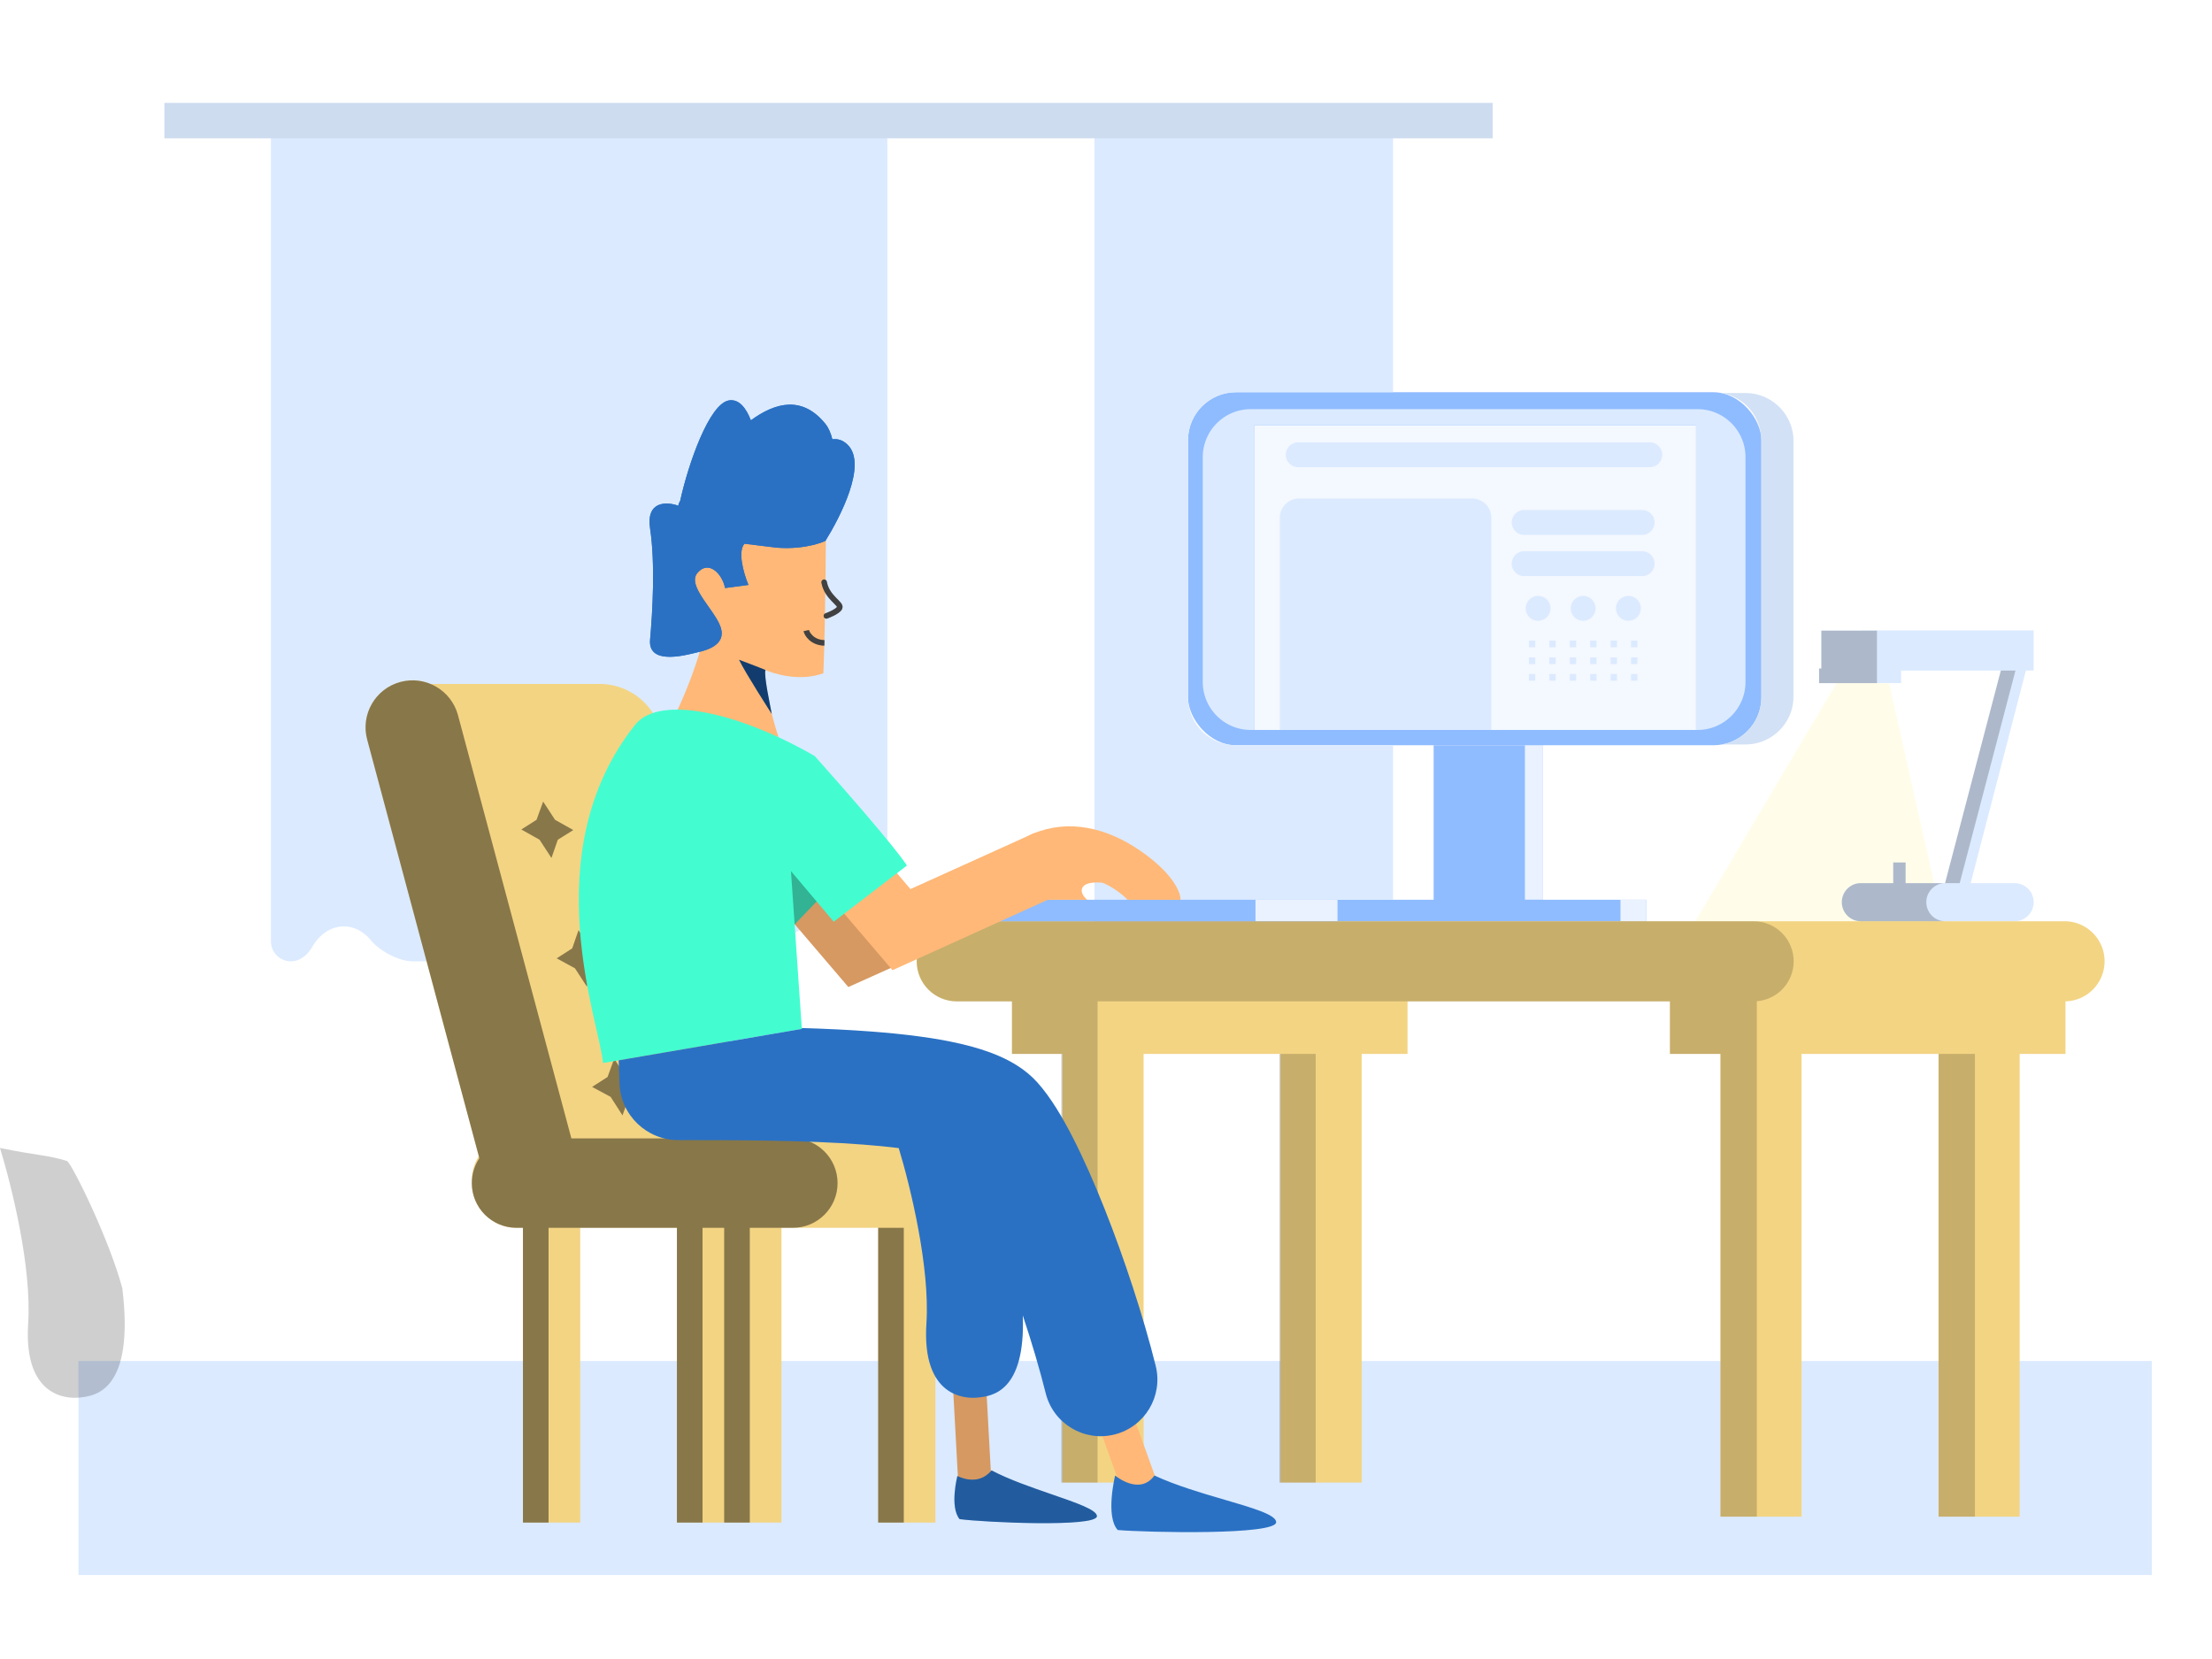 <svg xmlns="http://www.w3.org/2000/svg" width="800" height="600" fill="none" viewBox="0 0 800 600">
  <g class="person_at_computer_men">
    <path fill="#fff" d="M0 0h800v600H0z"/>
    <path fill="#FFFCDD" fill-opacity=".62" d="M613.1 333.261l51.11-86.207h19.002l19.446 86.207H613.1z" class="Vector 6"/>
    <path fill="#8FBCFF" d="M518.495 269.532h39.375v58.874h-39.375z" class="Rectangle 2"/>
    <path fill="#EAF2FF" d="M551.509 268.495h6.362v56.914h-6.362z" class="Rectangle 2.2"/>
    <path fill="#8FBCFF" d="M466.274 325.409h129.058v7.772H466.274z" class="Rectangle 2.1"/>
    <rect width="207.368" height="127.677" x="429.654" y="141.855" fill="#8FBCFF" class="Rectangle" rx="17.367"/>
    <path fill="#fff" fill-opacity=".9" d="M453.594 153.791H613.41v110.205H453.594z" class="Rectangle 6"/>
    <path fill="#EAF2FF" d="M586.069 325.409h9.262v10.039h-9.262z" class="Rectangle 2.3"/>
    <path fill="#DBEAFF" fill-rule="evenodd" d="M97.986 37.205H59.463v12.812h38.523V340.44a7.227 7.227 0 007.227 7.227c3.314 0 6.072-2.347 7.725-5.219 2.583-4.489 6.734-7.4 11.416-7.4 3.761 0 7.181 1.88 9.72 4.948 3.232 3.905 10.101 7.671 15.169 7.671h6.954c5.068 0 11.938-3.766 15.169-7.671 2.539-3.068 5.959-4.948 9.72-4.948 3.762 0 7.182 1.88 9.721 4.948 3.231 3.905 10.1 7.671 15.169 7.671h6.954c5.069 0 11.938-3.766 15.17-7.671 2.538-3.068 5.958-4.948 9.72-4.948 3.762 0 7.181 1.88 9.72 4.948 3.232 3.905 10.101 7.671 15.17 7.671h6.953c5.069 0 11.938-3.766 15.17-7.671 2.539-3.068 5.958-4.948 9.72-4.948 4.682 0 8.834 2.911 11.417 7.4 1.652 2.873 4.41 5.219 7.724 5.219a7.226 7.226 0 007.226-7.227V50.017h74.904V340.44a7.227 7.227 0 007.227 7.227c3.314 0 6.071-2.347 7.724-5.219 2.583-4.489 6.735-7.4 11.416-7.4 3.762 0 7.182 1.88 9.721 4.948 3.231 3.905 10.1 7.671 15.169 7.671h6.953c5.069 0 11.938-3.766 15.17-7.671 2.538-3.068 5.958-4.948 9.72-4.948 3.762 0 7.182 1.88 9.72 4.948 3.232 3.905 10.101 7.671 15.17 7.671v-14.485h-37.539v-7.773h37.539v-55.877h-56.792c-9.592 0-17.367-7.776-17.367-17.367v-92.943c0-9.591 7.775-17.367 17.367-17.367h56.792V50.017h36.023V37.205H97.986zM28.368 492.234H778.23v77.383H28.368v-77.383zm707.125-264.253h-62.25v.086h-14.53v13.702h-.815v5.294h29.653v-4.556h36.08l-20.17 76.887h-14.268v-7.474h-4.478v7.474H673.01a6.894 6.894 0 000 13.788h55.589a6.894 6.894 0 100-13.788h-15.88l19.977-76.887h2.797v-14.526zm-283.13-80.003c-9.591 0-17.367 7.775-17.367 17.367v81.283c0 9.592 7.776 17.368 17.367 17.368h1.231V153.791h159.815v110.205h.507c9.592 0 17.367-7.776 17.367-17.368v-81.283c0-9.592-7.775-17.367-17.367-17.367H452.363zm12.67 16.495a4.488 4.488 0 014.488-4.488h127.088a4.488 4.488 0 110 8.975H469.521a4.487 4.487 0 01-4.488-4.487zm81.712 24.484a4.487 4.487 0 014.487-4.487h42.683a4.487 4.487 0 010 8.975h-42.683a4.487 4.487 0 01-4.487-4.488zm0 14.907a4.487 4.487 0 014.487-4.488h42.683a4.487 4.487 0 010 8.975h-42.683a4.487 4.487 0 01-4.487-4.487zm9.466 20.642a4.488 4.488 0 100-8.975 4.488 4.488 0 000 8.975zm20.85-4.488a4.487 4.487 0 11-8.975.001 4.487 4.487 0 018.975-.001zm11.875 4.488a4.487 4.487 0 100-8.975 4.487 4.487 0 000 8.975zm-119.112-44.201a6.947 6.947 0 00-6.947 6.947v76.744h76.481v-76.744a6.947 6.947 0 00-6.947-6.947h-62.587zm83.135 53.77h2.293v-2.39h-2.293v2.39zm9.68 0h-2.293v-2.39h2.293v2.39zm5.095 0h2.292v-2.39h-2.292v2.39zm9.68 0h-2.293v-2.39h2.293v2.39zm5.094 0h2.293v-2.39h-2.293v2.39zm9.68 0h-2.292v-2.39h2.292v2.39zm-39.229 6.083h2.293v-2.39h-2.293v2.39zm9.68 0h-2.293v-2.39h2.293v2.39zm5.095 0h2.292v-2.39h-2.292v2.39zm9.68 0h-2.293v-2.39h2.293v2.39zm5.094 0h2.293v-2.39h-2.293v2.39zm9.68 0h-2.292v-2.39h2.292v2.39zm-39.229 6.002h2.293v-2.389h-2.293v2.389zm9.68 0h-2.293v-2.389h2.293v2.389zm5.095 0h2.292v-2.389h-2.292v2.389zm9.68 0h-2.293v-2.389h2.293v2.389zm5.094 0h2.293v-2.389h-2.293v2.389zm9.68 0h-2.292v-2.389h2.292v2.389zm39.113 23.079h-8.452c8.066-1.499 14.174-8.574 14.174-17.074v-92.943c0-8.5-6.107-15.574-14.173-17.074h8.451c9.592 0 17.367 7.776 17.367 17.368v92.356c0 9.591-7.775 17.367-17.367 17.367z" class="Primary" clip-rule="evenodd"/>
    <path fill="#F3D483" fill-rule="evenodd" d="M170.635 427.058c0 .14.002.279.005.418a18.5 18.5 0 00-.005.408c0 8.934 7.243 16.176 16.177 16.176h2.315v106.593h20.722V444.06h34.969v106.593h37.813V444.06H317.6v106.593h20.722v-108.74c5.205-2.907 8.725-8.47 8.725-14.855 0-9.39-7.612-17.002-17.002-17.002h-58.801l-31.987-144.665c-2.33-10.535-11.669-18.035-22.458-18.035h-61.07a16.935 16.935 0 00-10.916-.718c-9.07 2.431-14.453 11.754-12.022 20.824l40.372 150.672a16.92 16.92 0 00-2.528 8.924zm160.886-79.391c0-8 6.485-14.485 14.485-14.485h400.655c8 0 14.485 6.485 14.485 14.485 0 7.882-6.295 14.293-14.131 14.481v19.019H730.44v167.35h-29.351v-167.35H651.56v167.35h-29.35v-167.35h-18.279v-19.015h-94.88v19.015h-16.575v155.027h-29.351V381.167h-49.529v155.027h-29.35V381.167h-18.279v-19.015h-19.961c-8 0-14.485-6.485-14.485-14.485z" class="Secondary" clip-rule="evenodd"/>
    <path fill="#8FBCFF" d="M353.457 325.409h130.265v7.772H353.457z" class="Rectangle 5"/>
    <path fill="#EAF2FF" d="M454.07 325.409h29.651v7.772H454.07z" class="Rectangle 5.1"/>
    <path fill="#000" fill-opacity=".18" fill-rule="evenodd" d="M346.045 333.182c-8 0-14.485 6.485-14.485 14.485 0 8 6.485 14.485 14.485 14.485h19.961v19.015h30.954v-19.015h207.009v19.015h18.279v167.35h13.127v-186.41c7.46-.588 13.331-6.828 13.331-14.44 0-8-6.485-14.485-14.485-14.485H346.045zm368.209 47.985v167.35h-13.127l.001-167.35h13.126zM396.96 536.194V381.167h-13.127v155.027h13.127zm78.879-155.027v155.027h-13.127V381.167h13.127z" class="Union" clip-rule="evenodd"/>
    <path stroke="#D69962" stroke-linecap="round" stroke-width="12" d="M349.854 486.598l2.655 48.646" class="Vector 3.1"/>
    <path fill="#FFB877" d="M251.331 186.93l47.351 4.318s-.027 29.92-.892 52.243c-23.18 8.186-50.496-22.085-50.496-22.085l4.037-34.476z" class="Union_2"/>
    <path stroke="#FFB877" stroke-linecap="round" stroke-width="13" d="M396.533 494.256l16.046 44.491" class="Vector 3"/>
    <path fill="#FFB877" d="M242.984 260.905c5.05-9.426 13.832-32.09 12.464-39.98l14.308 8.416c3.577 2.911 10.078 9.322 7.469 11.678-2.609 2.357 3.037 21.856 4.335 25.538l-14.014-2.603c-6.873 1.403-29.612 6.377-24.562-3.049z" class="Vector 2"/>
    <path stroke="#D69962" stroke-linecap="round" stroke-width="23" d="M281.56 309.702l28.401 33.25 55.291-24.853" class="Vector 2.1"/>
    <path stroke="#FFB877" stroke-linecap="round" stroke-width="24" d="M297.646 302.975l28.401 33.251 51.954-23.553" class="Vector 2_2"/>
    <path fill="#32B394" d="M301.945 319.175l-17.827 18.56-8.792-24.177 7.571-15.874 19.048 21.491z" class="Vector"/>
    <path fill="#FFB877" d="M412.285 307.604c-12.081-8.295-25.705-11.451-38.63-6.139-8.651 3.556-3.282 13.924-.549 23.944h20.095c-3.005-2.404-3.511-6.758 4.963-6.217 2.058.132 8.035 4.264 9.613 6.217h19.158c.15-2.479-2.57-9.511-14.65-17.805z" class="Vector 2_3"/>
    <path fill="#000" fill-opacity=".44" fill-rule="evenodd" d="M173.365 418.888l-40.574-151.426c-2.431-9.07 2.952-18.393 12.022-20.824 9.07-2.43 18.393 2.953 20.823 12.023l41.009 153.046h80.096c8.934 0 16.177 7.243 16.177 16.177s-7.243 16.176-16.177 16.176h-15.564v106.593h-9.268V444.06h-7.823v106.593h-9.268V444.06h-46.423v106.593h-9.268V444.06h-2.315c-8.934 0-16.177-7.242-16.177-16.176 0-3.329 1.006-6.424 2.73-8.996zm153.503 131.765V444.06H317.6v106.593h9.268zM196.44 289.899l4.3 6.6 6.6 3.7-5.6 3.5-2.3 6.6-4.3-6.6-6.6-3.7 5.5-3.5 2.4-6.6zm33.8.4l3.8 5.9 5.8 3.2-4.9 3.1-2.1 5.9-3.8-5.9-5.8-3.2 4.9-3.2 2.1-5.8zm-16.7 52.7l-4.3-6.6-2.3 6.6-5.6 3.6 6.6 3.6 4.3 6.6 2.4-6.5 5.5-3.6-6.6-3.7zm29.5-6.2l3.8 5.9 5.9 3.2-5 3.2-2.1 5.8-3.7-5.9-5.9-3.2 4.9-3.1 2.1-5.9zm-16.6 52.8l-4.3-6.7-2.4 6.6-5.6 3.6 6.7 3.6 4.3 6.7 2.3-6.6 5.6-3.6-6.6-3.6zm29.5-6.2l3.8 5.8 5.8 3.3-4.9 3.1-2.1 5.8-3.8-5.8-5.9-3.3 5-3.1 2.1-5.8z" class="Union_3" clip-rule="evenodd"/>
    <path stroke="#4F4F4F" stroke-linecap="round" stroke-width="2" d="M298.062 210.575c.968 5.487 6.27 7.736 5.625 9.212-.645 1.477-4.808 2.961-4.808 2.961" class="Vector 2_4"/>
    <path fill="#174B88" d="M267.291 238.619s7.12 2.673 9.552 3.697c-.682 1.878 1.788 13.129 2.272 15.889 0 0-9.534-14.778-11.824-19.586z" class="Vector_2"/>
    <path stroke="#4F4F4F" stroke-width="2" d="M291.604 228.068c.29 1.341 2.242 4.34 6.547 4.441" class="Vector 5"/>
    <path fill="#2A71C4" d="M280.993 198.084l-11.748-1.439c-2.377 2.657-.592 9.973 1.431 14.902l-8.437 1.131c-1.049-5.245-5.97-10.215-9.991-5.494-4.022 4.72 6.533 13.581 8.456 19.875 1.923 6.294-5.309 8.157-8.456 8.856-3.147.7-18.008 5.189-17.134-4.601.874-9.791 1.923-27.394 0-40.157-1.539-10.21 6.236-9.732 10.315-8.217-.197-.206.032-.859.572-1.828 2.91-13.277 10.504-35.212 17.685-36.307 3.583-.547 6.13 2.714 7.879 7.205 8.953-6.548 18.664-8.974 26.954 1.298 1.15 1.426 1.963 3.341 2.514 5.572 1.826-.265 3.633.23 5.335 1.787 7.719 7.065-2.853 26.918-7.849 34.953 0 0-6.745 3.28-17.526 2.464z" class="Vector 4"/>
    <path stroke="#222" stroke-linecap="round" stroke-opacity=".29" stroke-width="2" d="M298.062 210.575c.968 5.487 6.27 7.736 5.625 9.212-.645 1.477-4.808 2.961-4.808 2.961" class="Vector 2.1_2"/>
    <path fill="#000" fill-opacity=".2" d="M267.291 238.619s7.12 2.673 9.552 3.697c-.682 1.878 1.788 13.129 2.272 15.889 0 0-9.534-14.778-11.824-19.586z" class="Vector_3"/>
    <path stroke="#222" stroke-opacity=".29" stroke-width="2" d="M291.604 228.068c.29 1.341 2.242 4.34 6.547 4.441" class="Vector 5.1"/>
    <path fill="#43FDD0" d="M218.078 384.454c-.885-13.548-25.333-75.808 11.615-122.323 8.854-11.145 38.01-4.288 64.989 11.324 30.021 33.649 33.312 39.582 33.312 39.582l-26.465 20.311-15.468-18.306 3.934 57.073-71.917 12.339z" class="Vector 2_5"/>
    <path fill="#2A71C4" fill-rule="evenodd" d="M269.246 196.645l11.747 1.439c10.782.816 17.526-2.464 17.526-2.464 4.997-8.035 15.569-27.888 7.85-34.953-1.702-1.557-3.509-2.052-5.335-1.787-.551-2.231-1.364-4.146-2.515-5.572-8.289-10.272-18-7.846-26.953-1.298-1.75-4.491-4.297-7.752-7.879-7.205-7.182 1.095-14.775 23.03-17.685 36.307-.54.969-.769 1.622-.572 1.828-4.08-1.515-11.854-1.993-10.316 8.217 1.924 12.763.875 30.366 0 40.157-.803 9.001 11.693 5.932 16.159 4.835l.002-.001c.391-.096.72-.177.973-.233 3.147-.699 10.38-2.562 8.456-8.856-.71-2.323-2.596-4.997-4.491-7.682-3.238-4.59-6.501-9.216-3.965-12.193 4.022-4.721 8.943.249 9.992 5.494l8.436-1.131c-2.023-4.929-3.808-12.245-1.43-14.902zM289.974 371.8l.021.315-66.239 11.365.3 8.364c.411 11.431 9.797 20.486 21.236 20.486 21.047 0 45.908.027 66.931 1.631 4.611.352 8.899.771 12.814 1.259 4.257 14.012 11.334 43.221 10.019 63.38-1.731 26.541 13.847 27.407 18.752 26.83l.227-.027c4.626-.536 16.89-1.956 15.874-29.646 3.265 9.812 6.134 19.527 8.288 28.14 2.746 10.984 13.876 17.662 24.86 14.916 10.983-2.746 17.661-13.876 14.915-24.86-4.391-17.565-11.239-38.556-18.553-56.949-3.663-9.211-7.545-18.031-11.415-25.593-3.68-7.191-8.017-14.589-12.849-19.957-4.202-4.669-9.372-7.563-13.623-9.434-4.439-1.954-9.277-3.393-14.045-4.503-9.521-2.216-20.745-3.567-32.144-4.437-8.14-.621-16.737-1.022-25.369-1.28zM403.3 533.641s8.792 7.454 14.226 0c7.697 3.589 17.2 6.367 25.405 8.766 10.297 3.01 18.547 5.421 18.61 8.086.113 4.787-46.392 3.768-57.297 2.862-4.567-4.981-.944-19.714-.944-19.714zm-57.054.173s7.431 4.075 12.348-2.033c6.395 3.363 14.641 6.204 21.827 8.681 9.007 3.104 16.349 5.634 16.294 7.897-.099 4.07-40.444 2.265-49.667 1.052-3.675-4.415-.802-15.597-.802-15.597z" class="Subtract" clip-rule="evenodd"/>
    <path fill="#000" fill-opacity=".19" d="M346.246 533.82s7.43 4.075 12.348-2.033c14.409 7.577 38.219 12.508 38.12 16.578-.099 4.07-40.443 2.264-49.667 1.052-3.675-4.416-.801-15.597-.801-15.597z" class="Rectangle 7.2"/>
    <path fill="#000" fill-opacity=".21" fill-rule="evenodd" d="M678.834 228.067h-20.121v13.702h-.815v5.294h20.936V228.067zm-5.823 91.327h30.45a6.895 6.895 0 000 13.788H673.01a6.894 6.894 0 01.001-13.788zm35.745 0l20.169-76.888h-5.295l-20.169 76.888h5.295zm-24.041-7.474h4.478v7.474h-4.478v-7.474z" class="Subtract_2" clip-rule="evenodd"/>
    <path fill="#000" fill-opacity=".06" d="M59.463 37.205h480.373v12.812H59.463z" class="Rectangle 2.1_2"/>
    <path fill="#000" fill-opacity=".04" fill-rule="evenodd" d="M622.744 269.239h8.452c9.592 0 17.368-7.776 17.368-17.367v-92.356c0-9.592-7.776-17.368-17.368-17.368h-8.451c8.066 1.5 14.173 8.574 14.173 17.074v92.943c0 8.5-6.108 15.575-14.174 17.074z" class="Subtract_3" clip-rule="evenodd"/>
    <path fill="#000" fill-opacity=".19" fill-rule="evenodd" d="M0 415.178c13.813 2.843 17.074 2.48 24.247 4.721 1.775.993 15.207 28.139 19.984 46.008 4.547 37.224-9.94 38.902-15.062 39.496l-.227.026c-4.905.577-20.483-.288-18.752-26.829 1.322-20.274-5.94-49.504-10.19-63.422z" class="Subtract_4" clip-rule="evenodd"/>
  </g>
</svg>
